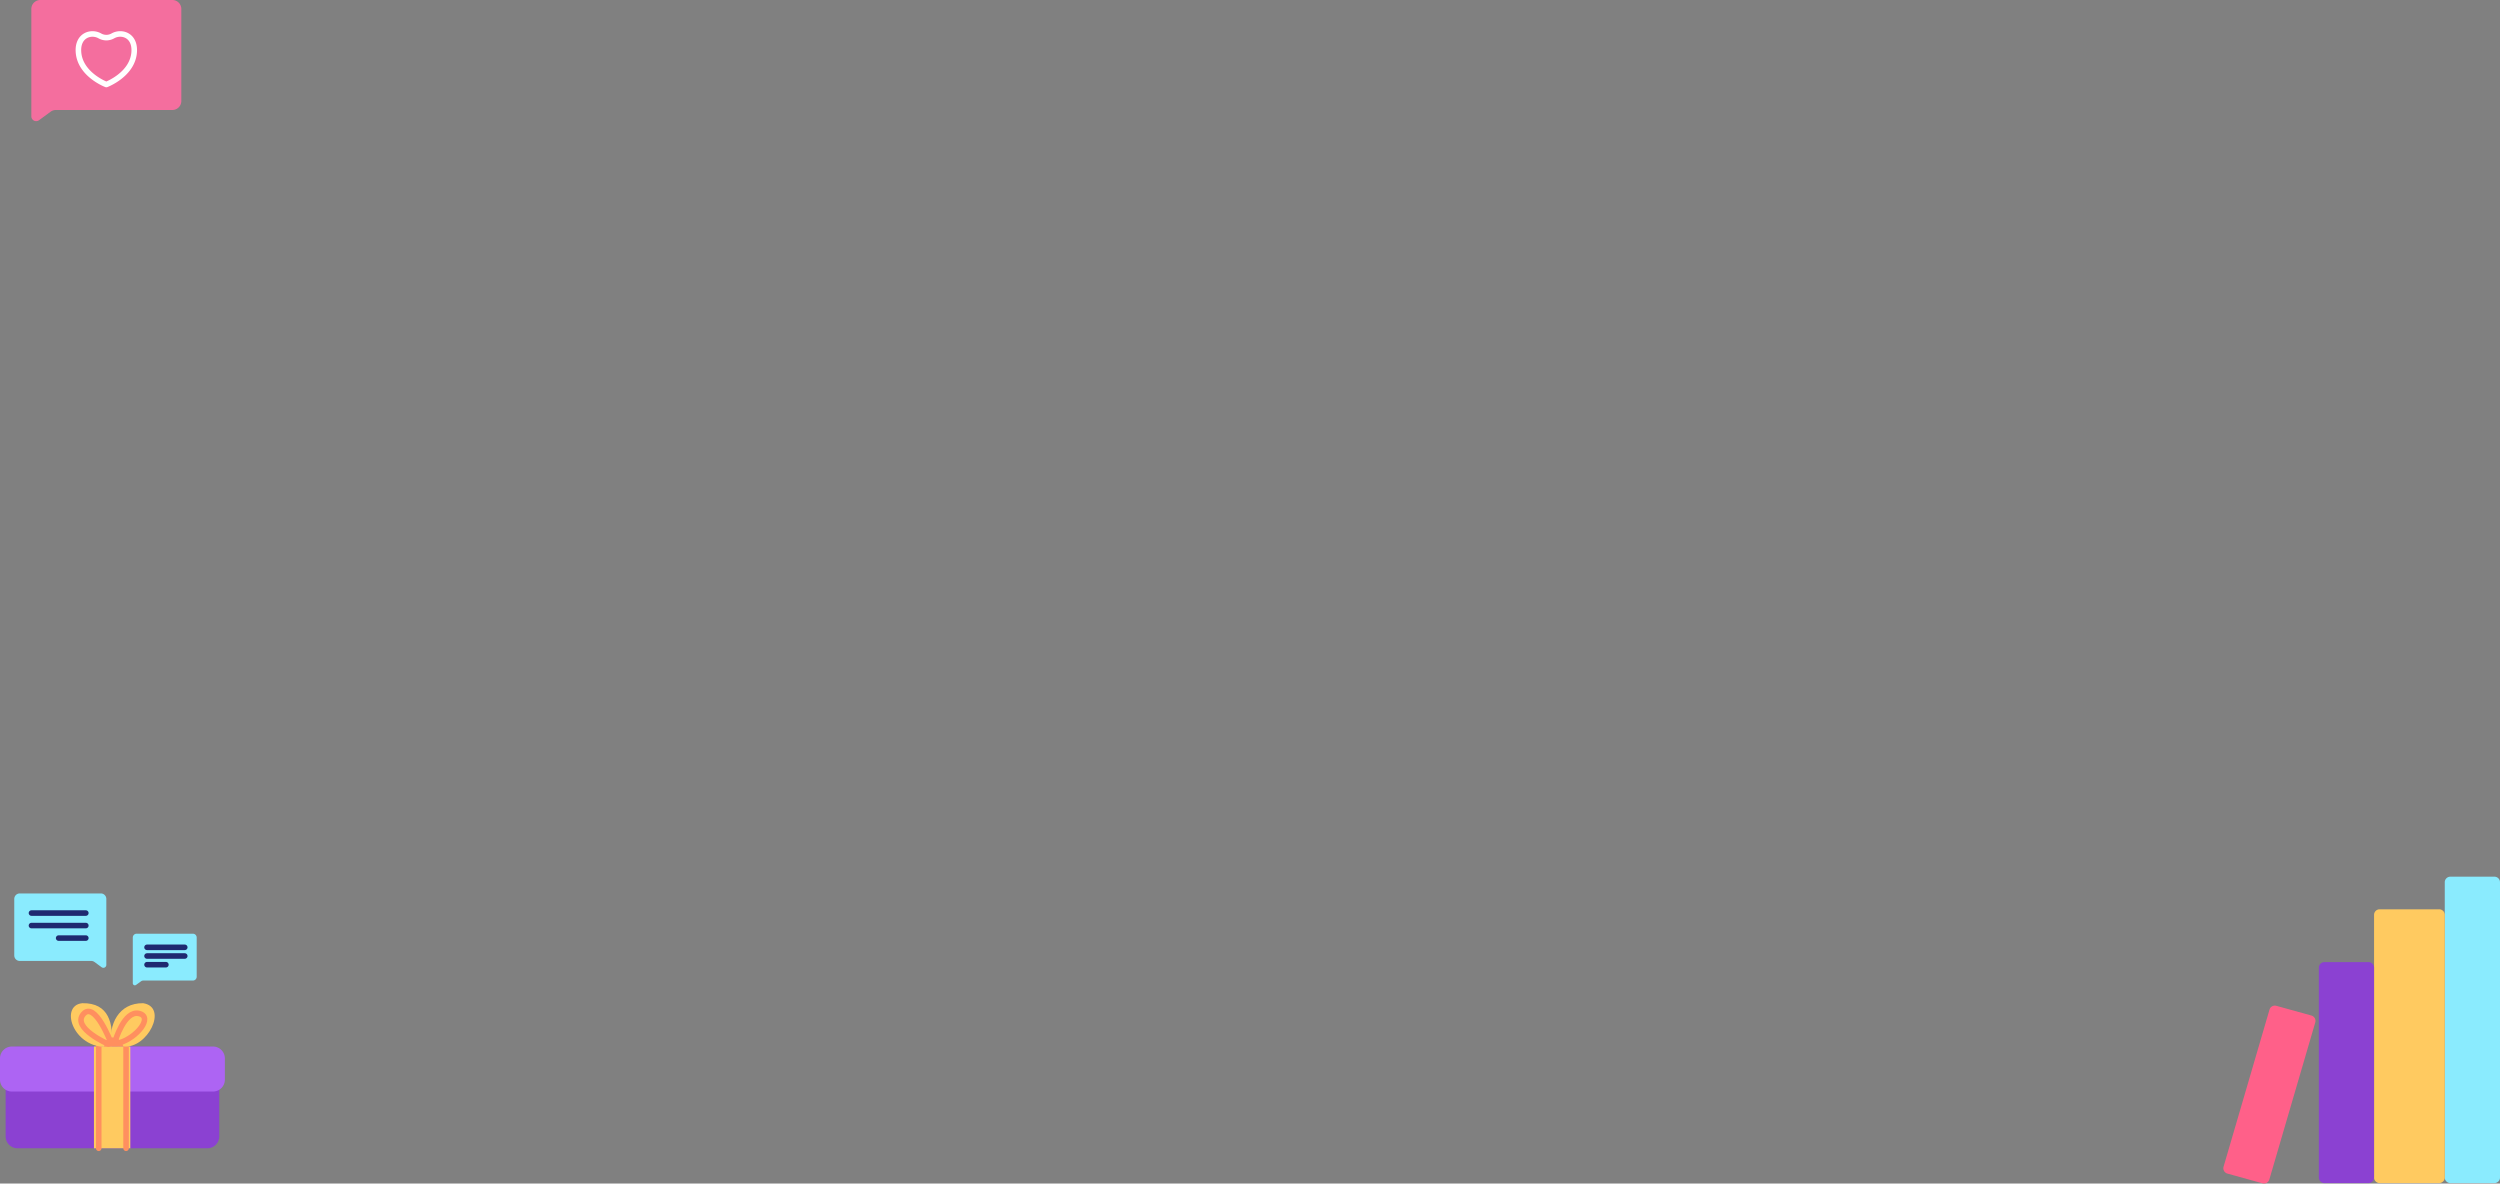 <svg xmlns="http://www.w3.org/2000/svg" width="1348.27" height="638.283" viewBox="0 0 1348.27 638.283"><rect x="0" y="0" width="1348.27" height="638.283" fill="#808080" stroke="none"/><g transform="translate(-17.73 -1600.7)"><g transform="translate(-449.98 1043.973)"><path d="M1789.19,1194.77h23.79a3,3,0,0,0,3-3V1032.53a3,3,0,0,0-3-3h-23.79a3,3,0,0,0-3,3v159.24A3,3,0,0,0,1789.19,1194.77Z" fill="#8aebfe"/><path d="M1751.06,1194.77h32.13a3,3,0,0,0,3-3V1050.12a3,3,0,0,0-3-3h-32.13a3,3,0,0,0-3,3v141.65A3,3,0,0,0,1751.06,1194.77Z" fill="#ffca60"/><path d="M1721.28,1194.77h23.79a3,3,0,0,0,3-3V1078.6a3,3,0,0,0-3-3h-23.79a3,3,0,0,0-3,3v113.17A3,3,0,0,0,1721.28,1194.77Z" fill="#8b41d2"/><path d="M1668.98,1189.66l18.92,5.24a3,3,0,0,0,3.68-2.05l24.77-84.71a3,3,0,0,0-2.08-3.73l-18.92-5.24a3,3,0,0,0-3.68,2.05l-24.77,84.71A3,3,0,0,0,1668.98,1189.66Z" fill="#ff6089"/></g><g transform="translate(-604.27 979.781)"><path d="M714.961,620.92H643.73a4.829,4.829,0,0,0-4.83,4.83v57.914a2.6,2.6,0,0,0,4.126,2.1l6.281-4.6a4.807,4.807,0,0,1,2.851-.931h62.8a4.829,4.829,0,0,0,4.83-4.83V625.742A4.828,4.828,0,0,0,714.961,620.92Z" fill="#f46e9e"/><path d="M692.089,646.965a7.06,7.06,0,0,1-6.963,0c-4.625-2.646-12.056-.476-11.565,8.472.667,12.342,15.032,17.729,15.032,17.729s14.372-5.387,15.039-17.729C704.116,646.481,696.714,644.312,692.089,646.965Z" transform="translate(-9.252 -6.674)" fill="none" stroke="#fff" stroke-linecap="round" stroke-linejoin="round" stroke-miterlimit="10" stroke-width="3"/></g><g transform="translate(-945.98 1466.756)"><g transform="translate(963.71 698.343)"><path d="M1077.441,713.07H975.062a6.412,6.412,0,0,0-6.412,6.412v42.011a6.412,6.412,0,0,0,6.412,6.412h102.385a6.412,6.412,0,0,0,6.412-6.412V719.482A6.421,6.421,0,0,0,1077.441,713.07Z" transform="translate(-965.613 -713.021)" fill="#8b41d2"/><path d="M1078.574,712.99H970.122a6.412,6.412,0,0,0-6.412,6.412v11.459a6.412,6.412,0,0,0,6.412,6.412h108.447a6.412,6.412,0,0,0,6.412-6.412V719.4A6.4,6.4,0,0,0,1078.574,712.99Z" transform="translate(-963.71 -712.99)" fill="#ad64f3"/></g><g transform="translate(1001.939 674.972)"><g transform="translate(12.438 23.371)"><rect width="19.604" height="54.878" fill="#ffca60"/><g transform="translate(2.57 0.049)"><line y2="54.829" fill="none" stroke="#ff8f5f" stroke-linecap="round" stroke-linejoin="round" stroke-miterlimit="10" stroke-width="3"/><line y2="54.829" transform="translate(14.754)" fill="none" stroke="#ff8f5f" stroke-linecap="round" stroke-linejoin="round" stroke-miterlimit="10" stroke-width="3"/></g></g><path d="M1032.015,674.977c-13.057,1.377-4.039,26.4,15.91,23.317C1048.859,686.276,1046.7,674.694,1032.015,674.977Z" transform="translate(-1025.897 -674.972)" fill="#ffca60"/><path d="M1078.323,674.979c-13.321-.166-18.719,11.477-17.293,23.317h6.627C1080.6,699.747,1092.051,677.124,1078.323,674.979Z" transform="translate(-1039.347 -674.974)" fill="#ffca60"/><g transform="translate(5.455 4.444)"><path d="M1049.487,699.794s-19.77-8.588-13.481-16.094,14.987,15.6,14.987,15.6" transform="translate(-1034.771 -682.2)" fill="none" stroke="#ff8f5f" stroke-linecap="round" stroke-linejoin="round" stroke-miterlimit="10" stroke-width="3"/><path d="M1064.82,698.718s4.893-16.672,12.8-14.809-1.242,13.131-10.524,15.8" transform="translate(-1046.347 -682.803)" fill="none" stroke="#ff8f5f" stroke-linecap="round" stroke-linejoin="round" stroke-miterlimit="10" stroke-width="3"/><path d="M1059.953,705.037c-4.174-.191-4.943,4.943-4.943,4.943l10.4-.1C1065.417,709.875,1064.3,705.233,1059.953,705.037Z" transform="translate(-1042.568 -690.996)" fill="#ff8f5f"/></g></g></g><g transform="translate(-1333.923 1436.835)"><path d="M1425.029,695.043l2.677-1.957a2.062,2.062,0,0,1,1.214-.4h26.753a2.057,2.057,0,0,0,2.057-2.058V669.478a2.056,2.056,0,0,0-2.057-2.058h-30.344a2.057,2.057,0,0,0-2.058,2.058v24.671A1.106,1.106,0,0,0,1425.029,695.043Z" transform="translate(0 0)" fill="#8aebfe"/><line x2="20.339" transform="translate(1430.948 674.767)" fill="none" stroke="#1f2970" stroke-linecap="round" stroke-linejoin="round" stroke-miterlimit="10" stroke-width="3"/><line x2="20.339" transform="translate(1430.948 679.449)" fill="none" stroke="#1f2970" stroke-linecap="round" stroke-linejoin="round" stroke-miterlimit="10" stroke-width="3"/><line x2="10.169" transform="translate(1430.948 684.133)" fill="none" stroke="#1f2970" stroke-linecap="round" stroke-linejoin="round" stroke-miterlimit="10" stroke-width="3"/></g><g transform="translate(25.422 2082.535)"><path d="M1470.389,707.222l-3.857-2.82a2.973,2.973,0,0,0-1.749-.572h-38.548a2.963,2.963,0,0,1-2.965-2.965v-30.48a2.963,2.963,0,0,1,2.965-2.965h43.724a2.963,2.963,0,0,1,2.965,2.965v35.549A1.594,1.594,0,0,1,1470.389,707.222Z" transform="translate(-1423.27 -667.42)" fill="#8aebfe"/><line x1="29.307" transform="translate(9.283 10.587)" fill="none" stroke="#1f2970" stroke-linecap="round" stroke-linejoin="round" stroke-miterlimit="10" stroke-width="3"/><line x1="29.307" transform="translate(9.283 17.332)" fill="none" stroke="#1f2970" stroke-linecap="round" stroke-linejoin="round" stroke-miterlimit="10" stroke-width="3"/><line x1="14.653" transform="translate(23.937 24.082)" fill="none" stroke="#1f2970" stroke-linecap="round" stroke-linejoin="round" stroke-miterlimit="10" stroke-width="3"/></g></g></svg>